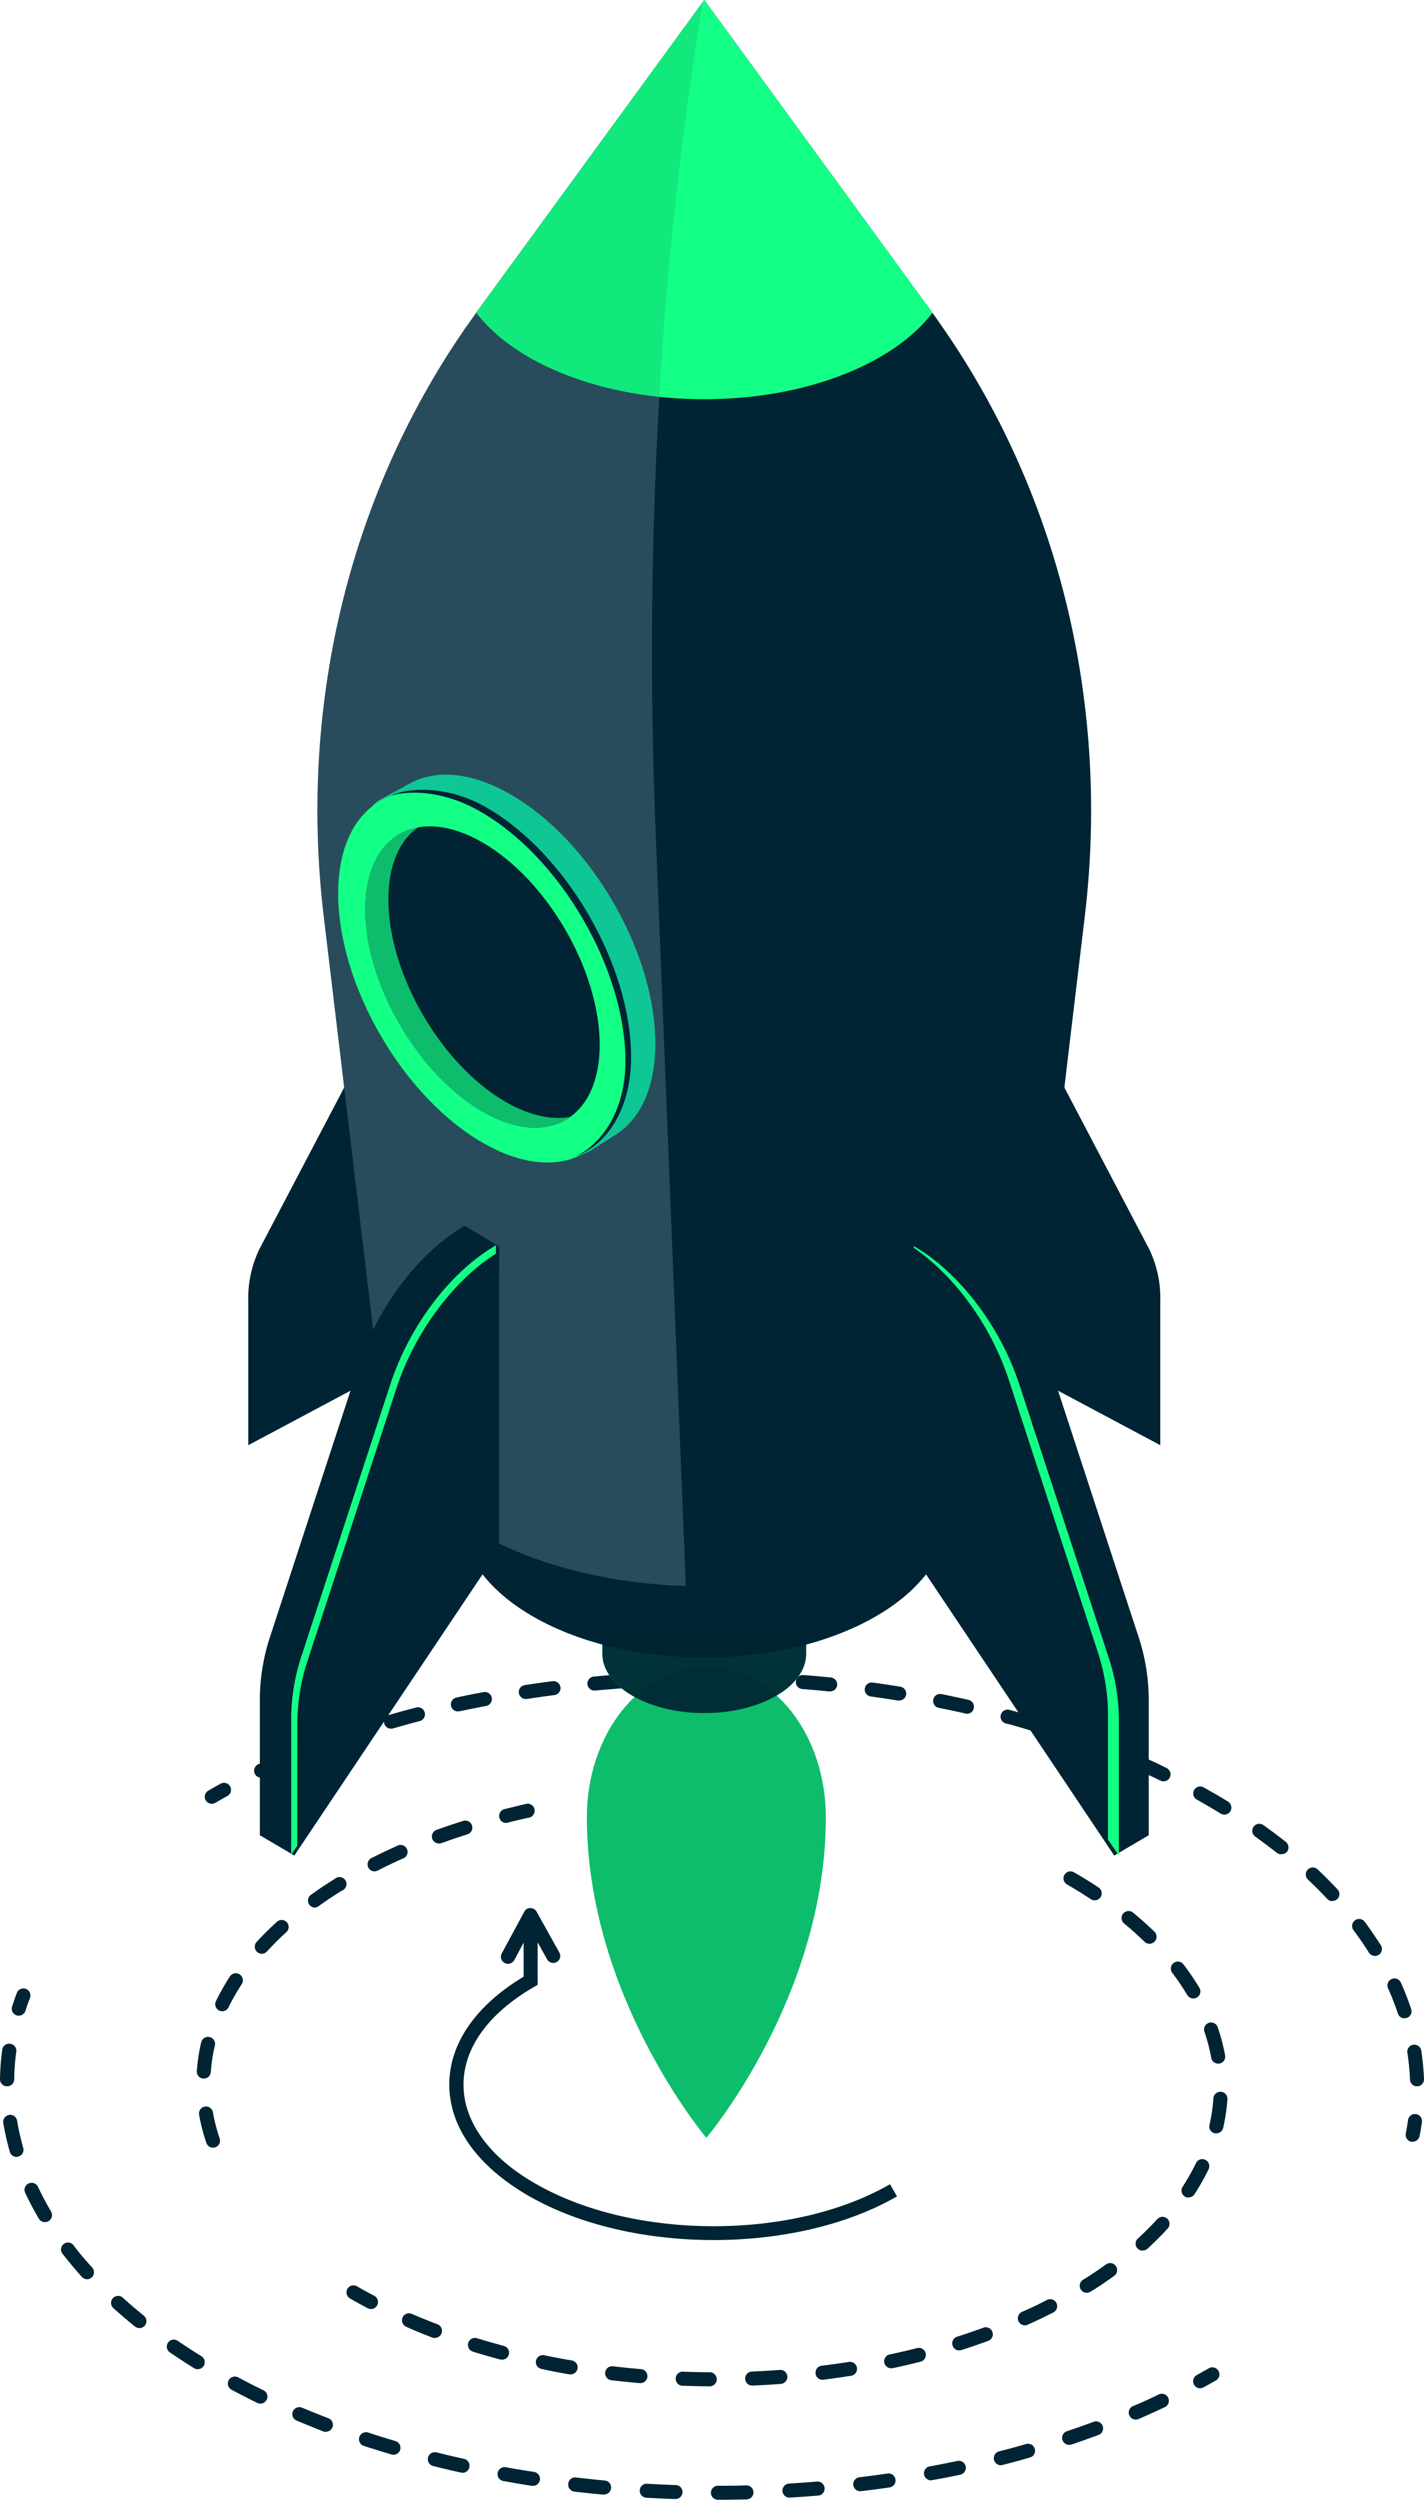 <svg xmlns="http://www.w3.org/2000/svg" viewBox="0 0 262.22 460.1"><defs><style>.cls-1,.cls-3,.cls-8,.cls-9{fill:#002433;}.cls-2,.cls-7{fill:#14ff85;}.cls-3{opacity:0.93;}.cls-4,.cls-5{fill:#d1ebff;}.cls-5{opacity:0.2;}.cls-6{fill:#0ba19f;}.cls-7{opacity:0.4;}.cls-8{opacity:0.3;}.cls-9{opacity:0.1;}</style></defs><title>rocket</title><g id="Layer_2" data-name="Layer 2"><g id="Layer_1-2" data-name="Layer 1"><path class="cls-1" d="M39,332a1.29,1.29,0,0,1-.65-2.41c.75-.44,1.51-.86,2.28-1.29a1.29,1.29,0,0,1,1.24,2.27q-1.12.61-2.22,1.26A1.4,1.4,0,0,1,39,332Z"/><path class="cls-1" d="M260.93,384a1.28,1.28,0,0,1-1.29-1.24,45.44,45.44,0,0,0-.48-4.93,1.29,1.29,0,0,1,1.08-1.48,1.31,1.31,0,0,1,1.48,1.08,48.44,48.44,0,0,1,.5,5.23A1.28,1.28,0,0,1,261,384Zm-2.3-12.51a1.28,1.28,0,0,1-1.22-.89,48.7,48.7,0,0,0-1.81-4.63,1.29,1.29,0,1,1,2.36-1.06,50.19,50.19,0,0,1,1.9,4.88,1.28,1.28,0,0,1-.82,1.63A1.14,1.14,0,0,1,258.63,371.44Zm-5.47-11.5a1.27,1.27,0,0,1-1.09-.6c-.87-1.39-1.82-2.77-2.83-4.12a1.29,1.29,0,0,1,2.07-1.55c1.05,1.41,2,2.85,2.95,4.29a1.29,1.29,0,0,1-1.1,2Zm-7.81-10.07a1.31,1.31,0,0,1-.95-.41q-1.68-1.8-3.54-3.55a1.29,1.29,0,0,1,1.77-1.89q1.92,1.82,3.66,3.68a1.28,1.28,0,0,1-.06,1.82A1.25,1.25,0,0,1,245.35,349.87Zm-9.41-8.61a1.26,1.26,0,0,1-.8-.28c-1.3-1-2.64-2-4-3a1.29,1.29,0,0,1,1.5-2.11q2.15,1.53,4.14,3.1a1.3,1.3,0,0,1,.21,1.82A1.28,1.28,0,0,1,235.94,341.26ZM225.46,334a1.43,1.43,0,0,1-.68-.19c-.91-.56-1.84-1.12-2.78-1.66l-1.58-.9a1.29,1.29,0,1,1,1.26-2.25l1.61.91c1,.56,1.92,1.12,2.84,1.69a1.3,1.3,0,0,1,.43,1.78A1.29,1.29,0,0,1,225.46,334Zm-11.21-6.13a1.24,1.24,0,0,1-.56-.13q-2.26-1.1-4.59-2.13a1.29,1.29,0,1,1,1.05-2.36q2.35,1,4.67,2.17a1.29,1.29,0,0,1-.57,2.45ZM48.1,327.2a1.29,1.29,0,0,1-.56-2.46q2.31-1.1,4.69-2.13a1.29,1.29,0,0,1,1.7.67,1.3,1.3,0,0,1-.67,1.7c-1.56.67-3.09,1.37-4.61,2.1A1.37,1.37,0,0,1,48.1,327.2Zm154.44-4.42a1.25,1.25,0,0,1-.46-.09q-2.36-.9-4.76-1.74a1.29,1.29,0,0,1,.85-2.44q2.45.86,4.84,1.77a1.29,1.29,0,0,1-.47,2.5Zm-142.7-.57a1.29,1.29,0,0,1-.45-2.5c1.6-.6,3.21-1.18,4.85-1.74a1.29,1.29,0,0,1,.83,2.45q-2.41.82-4.77,1.71A1.21,1.21,0,0,1,59.84,322.21Zm130.62-3.55a1.19,1.19,0,0,1-.37-.06c-1.62-.48-3.24-1-4.88-1.39a1.29,1.29,0,1,1,.67-2.5c1.66.45,3.32.92,5,1.42a1.29,1.29,0,0,1-.37,2.53ZM72,318.18a1.3,1.3,0,0,1-1.24-.93,1.28,1.28,0,0,1,.88-1.6q2.46-.72,5-1.37a1.29,1.29,0,1,1,.65,2.5q-2.46.64-4.89,1.35A1.49,1.49,0,0,1,72,318.18Zm106.15-2.77-.29,0c-1.64-.38-3.3-.73-5-1.07a1.29,1.29,0,0,1,.51-2.53q2.52.51,5,1.07a1.3,1.3,0,0,1-.29,2.56ZM84.32,315a1.29,1.29,0,0,1-.28-2.55q2.5-.56,5-1a1.29,1.29,0,0,1,.49,2.54c-1.67.32-3.33.66-5,1Zm81.24-2-.21,0c-1.66-.27-3.34-.52-5-.75a1.29,1.29,0,0,1,.35-2.56c1.7.23,3.4.48,5.09.76a1.29,1.29,0,0,1,1.07,1.48A1.31,1.31,0,0,1,165.56,313Zm-68.69-.28a1.29,1.29,0,0,1-.2-2.57c1.69-.26,3.39-.5,5.09-.72a1.31,1.31,0,0,1,1.45,1.12,1.29,1.29,0,0,1-1.12,1.44c-1.68.22-3.36.46-5,.71Zm56-1.39h-.13c-1.68-.17-3.37-.33-5.06-.46a1.29,1.29,0,0,1,.2-2.57c1.72.13,3.42.28,5.12.45a1.31,1.31,0,0,1,1.16,1.42A1.29,1.29,0,0,1,152.89,311.31Zm-43.35-.17a1.29,1.29,0,0,1-.12-2.58c1.7-.16,3.41-.3,5.12-.42a1.32,1.32,0,0,1,1.38,1.2,1.3,1.3,0,0,1-1.2,1.38c-1.69.12-3.38.26-5.06.41Zm30.61-.75h-.05c-1.69-.07-3.39-.13-5.08-.16a1.29,1.29,0,0,1-1.26-1.32,1.33,1.33,0,0,1,1.31-1.27c1.72,0,3.43.09,5.14.17a1.29,1.29,0,0,1-.06,2.58Zm-17.87-.07a1.29,1.29,0,0,1,0-2.58c1.71-.06,3.43-.11,5.14-.13h0a1.3,1.3,0,0,1,0,2.59q-2.54,0-5.07.12Z"/><path class="cls-1" d="M260.11,394.2a1.07,1.07,0,0,1-.25,0,1.3,1.3,0,0,1-1-1.52c.17-.82.3-1.64.42-2.46a1.29,1.29,0,1,1,2.56.35c-.12.88-.27,1.75-.44,2.62A1.31,1.31,0,0,1,260.11,394.2Z"/><path class="cls-1" d="M221,439.58a1.27,1.27,0,0,1-1.13-.67,1.29,1.29,0,0,1,.51-1.76l2.22-1.25a1.29,1.29,0,1,1,1.3,2.24c-.76.43-1.51.86-2.28,1.28A1.27,1.27,0,0,1,221,439.58Z"/><path class="cls-1" d="M132.2,460.1a1.29,1.29,0,1,1,0-2.58c1.74,0,3.49,0,5.23-.07a1.31,1.31,0,0,1,1.32,1.26,1.29,1.29,0,0,1-1.26,1.32c-1.76.05-3.52.07-5.29.07Zm-7.89-.13h0c-1.77-.05-3.53-.14-5.29-.24a1.28,1.28,0,0,1-1.21-1.36,1.26,1.26,0,0,1,1.36-1.22q2.61.15,5.22.24a1.29,1.29,0,0,1,0,2.58Zm21-.26a1.3,1.3,0,0,1-.07-2.59c1.74-.1,3.48-.23,5.21-.37a1.3,1.3,0,0,1,1.39,1.18,1.28,1.28,0,0,1-1.17,1.4c-1.76.14-3.52.27-5.28.37Zm-34.15-.56h-.12c-1.76-.16-3.52-.35-5.27-.55a1.29,1.29,0,0,1-1.13-1.44A1.27,1.27,0,0,1,106.1,456c1.73.2,3.47.39,5.2.55a1.29,1.29,0,0,1-.11,2.58Zm47.24-.62a1.29,1.29,0,0,1-.15-2.57c1.74-.21,3.46-.44,5.18-.69a1.29,1.29,0,1,1,.38,2.56c-1.75.25-3.49.48-5.25.69Zm-60.3-1h-.2c-1.75-.27-3.49-.57-5.22-.88a1.29,1.29,0,1,1,.46-2.54q2.56.47,5.16.86a1.29,1.29,0,0,1-.2,2.57Zm73.3-1a1.3,1.3,0,0,1-.23-2.57q2.58-.47,5.12-1a1.29,1.29,0,1,1,.54,2.53c-1.72.36-3.45.71-5.2,1ZM85.2,455.11a1.33,1.33,0,0,1-.28,0c-1.73-.39-3.45-.79-5.16-1.22a1.29,1.29,0,1,1,.63-2.51q2.52.63,5.09,1.2a1.3,1.3,0,0,1-.28,2.56Zm99.07-1.36a1.3,1.3,0,0,1-.32-2.55c1.7-.43,3.38-.89,5-1.36a1.29,1.29,0,0,1,1.6.89,1.28,1.28,0,0,1-.89,1.59q-2.53.74-5.11,1.39A1.75,1.75,0,0,1,184.27,453.75ZM72.46,451.82a1.18,1.18,0,0,1-.37-.05Q69.54,451,67,450.19a1.29,1.29,0,0,1,.81-2.46q2.47.82,5,1.56a1.29,1.29,0,0,1-.37,2.53ZM196.88,450a1.3,1.3,0,0,1-1.23-.88,1.28,1.28,0,0,1,.81-1.63q2.49-.84,4.92-1.74a1.29,1.29,0,1,1,.91,2.42q-2.47.92-5,1.77A1.51,1.51,0,0,1,196.88,450ZM60,447.61a1.48,1.48,0,0,1-.46-.08q-2.49-1-4.92-2a1.29,1.29,0,0,1,1-2.38q2.4,1,4.84,1.94a1.29,1.29,0,0,1-.46,2.5Zm149.16-2.27a1.29,1.29,0,0,1-.52-2.48q2.42-1,4.75-2.15a1.29,1.29,0,1,1,1.11,2.34c-1.58.75-3.2,1.48-4.83,2.19A1.32,1.32,0,0,1,209.16,445.34ZM47.93,442.4a1.27,1.27,0,0,1-.56-.13q-2.4-1.17-4.73-2.42a1.29,1.29,0,0,1-.53-1.75,1.31,1.31,0,0,1,1.75-.53q2.28,1.23,4.64,2.37a1.29,1.29,0,0,1-.57,2.46Zm-11.52-6.33a1.32,1.32,0,0,1-.68-.19c-1.53-.95-3-1.92-4.45-2.9a1.3,1.3,0,0,1-.34-1.8,1.28,1.28,0,0,1,1.79-.33q2.12,1.44,4.36,2.83a1.29,1.29,0,0,1-.68,2.39Zm-10.74-7.56a1.32,1.32,0,0,1-.81-.29c-1.41-1.13-2.76-2.29-4.06-3.46a1.3,1.3,0,0,1,1.74-1.92c1.25,1.14,2.57,2.26,3.94,3.37a1.3,1.3,0,0,1,.2,1.82A1.32,1.32,0,0,1,25.67,428.51Zm-9.58-9a1.31,1.31,0,0,1-1-.42c-1.2-1.33-2.36-2.71-3.44-4.1a1.29,1.29,0,1,1,2-1.58c1,1.33,2.16,2.66,3.32,3.95a1.29,1.29,0,0,1-.09,1.82A1.27,1.27,0,0,1,16.09,419.52ZM8.27,409a1.29,1.29,0,0,1-1.12-.64c-.92-1.56-1.77-3.16-2.51-4.75a1.28,1.28,0,0,1,.62-1.72A1.3,1.3,0,0,1,7,402.5c.71,1.52,1.52,3.05,2.4,4.54a1.29,1.29,0,0,1-.46,1.77A1.28,1.28,0,0,1,8.27,409ZM3,397A1.3,1.3,0,0,1,1.79,396,50.91,50.91,0,0,1,.6,390.75a1.3,1.3,0,0,1,1.07-1.48,1.28,1.28,0,0,1,1.48,1.06,45.5,45.5,0,0,0,1.13,5,1.3,1.3,0,0,1-.89,1.6A1.49,1.49,0,0,1,3,397ZM1.29,384h0A1.29,1.29,0,0,1,0,382.67a46.39,46.39,0,0,1,.41-5.4,1.28,1.28,0,0,1,1.46-1.1A1.29,1.29,0,0,1,3,377.63a40.91,40.91,0,0,0-.38,5.08A1.3,1.3,0,0,1,1.29,384Z"/><path class="cls-1" d="M3.46,371a1.11,1.11,0,0,1-.4-.06,1.28,1.28,0,0,1-.83-1.62c.26-.84.56-1.67.87-2.5a1.29,1.29,0,0,1,2.42.91c-.3.79-.58,1.58-.83,2.38A1.31,1.31,0,0,1,3.46,371Z"/><path class="cls-1" d="M39.22,395.3a1.3,1.3,0,0,1-1.22-.87,35.79,35.79,0,0,1-1.34-5.2,1.29,1.29,0,0,1,2.55-.45,31.77,31.77,0,0,0,1.24,4.81,1.29,1.29,0,0,1-.81,1.64A1.23,1.23,0,0,1,39.22,395.3Zm-1.69-12.72h-.09a1.29,1.29,0,0,1-1.2-1.38,34.3,34.3,0,0,1,.81-5.3,1.29,1.29,0,1,1,2.52.59,30.4,30.4,0,0,0-.75,4.9A1.3,1.3,0,0,1,37.53,382.58Zm3.39-12.39a1.24,1.24,0,0,1-.56-.13,1.29,1.29,0,0,1-.6-1.72,43,43,0,0,1,2.63-4.64,1.3,1.3,0,0,1,2.17,1.42,41.23,41.23,0,0,0-2.48,4.34A1.27,1.27,0,0,1,40.92,370.19Zm7.33-10.58a1.3,1.3,0,0,1-1-2.17c1.16-1.27,2.42-2.52,3.74-3.72a1.29,1.29,0,1,1,1.74,1.91c-1.27,1.15-2.47,2.35-3.58,3.56A1.32,1.32,0,0,1,48.25,359.61ZM58,351.1a1.29,1.29,0,0,1-.75-2.34c1.39-1,2.86-2,4.37-2.91A1.29,1.29,0,1,1,62.93,348c-1.48.92-2.88,1.86-4.23,2.82A1.24,1.24,0,0,1,58,351.1ZM69,344.44a1.29,1.29,0,0,1-.59-2.45c1.54-.78,3.12-1.53,4.72-2.25a1.29,1.29,0,1,1,1,2.36c-1.56.7-3.1,1.43-4.6,2.2A1.37,1.37,0,0,1,69,344.44Zm11.85-5.13a1.29,1.29,0,0,1-.45-2.51q2.45-.89,5-1.68a1.3,1.3,0,0,1,.78,2.47q-2.46.77-4.84,1.64A1.41,1.41,0,0,1,80.86,339.31Zm12.35-3.78a1.29,1.29,0,0,1-.32-2.54c1.36-.34,2.73-.67,4.1-1a1.3,1.3,0,0,1,.56,2.53c-1.35.29-2.7.61-4,.94A1.1,1.1,0,0,1,93.21,335.53Z"/><path class="cls-1" d="M130.78,439.22h0c-1.74,0-3.47-.05-5.21-.11a1.3,1.3,0,0,1,.1-2.59c1.71.07,3.42.1,5.13.11a1.3,1.3,0,0,1,0,2.59Zm7.75-.14a1.29,1.29,0,0,1-.05-2.58c1.71-.08,3.42-.17,5.12-.3a1.28,1.28,0,0,1,1.38,1.19,1.3,1.3,0,0,1-1.19,1.39c-1.73.13-3.47.23-5.2.3Zm-20.66-.45h-.11c-1.74-.15-3.47-.33-5.19-.53a1.29,1.29,0,0,1,.31-2.57c1.69.2,3.39.38,5.1.52a1.29,1.29,0,0,1-.11,2.58Zm33.54-.61a1.3,1.3,0,0,1-.16-2.58c1.7-.21,3.39-.45,5.07-.71a1.29,1.29,0,0,1,.41,2.55c-1.71.27-3.43.51-5.16.73Zm-46.36-1-.22,0q-2.58-.44-5.13-1a1.28,1.28,0,0,1-1-1.52,1.3,1.3,0,0,1,1.53-1c1.66.35,3.34.67,5,.95a1.29,1.29,0,0,1-.21,2.57Zm59.1-1.12a1.29,1.29,0,0,1-.27-2.56q2.52-.52,5-1.16a1.29,1.29,0,0,1,.63,2.51c-1.68.42-3.37.82-5.08,1.18Zm-71.73-1.62a1.32,1.32,0,0,1-.34,0q-2.53-.68-5-1.44a1.29,1.29,0,0,1-.85-1.62,1.27,1.27,0,0,1,1.61-.85q2.45.75,4.93,1.41a1.29,1.29,0,0,1-.33,2.54Zm84.22-1.67a1.28,1.28,0,0,1-1.23-.9,1.3,1.3,0,0,1,.84-1.63c1.63-.51,3.25-1.07,4.84-1.65a1.29,1.29,0,0,1,.88,2.43c-1.62.59-3.27,1.16-4.94,1.69A1.32,1.32,0,0,1,176.64,432.59Zm-96.53-2.27a1.24,1.24,0,0,1-.46-.08c-1.64-.62-3.26-1.28-4.84-2a1.29,1.29,0,1,1,1-2.38q2.33,1,4.74,1.92a1.29,1.29,0,0,1-.46,2.5ZM188.72,428a1.3,1.3,0,0,1-.54-2.48q2.35-1,4.61-2.2a1.29,1.29,0,0,1,1.18,2.3c-1.55.79-3.12,1.54-4.73,2.26A1.23,1.23,0,0,1,188.72,428Zm-120.4-3a1.3,1.3,0,0,1-.6-.15q-1.66-.87-3.27-1.8a1.29,1.29,0,0,1-.47-1.77,1.28,1.28,0,0,1,1.76-.47c1,.6,2.11,1.19,3.19,1.75a1.3,1.3,0,0,1-.61,2.44ZM200.13,422a1.29,1.29,0,0,1-.69-2.39q2.22-1.38,4.23-2.83a1.29,1.29,0,0,1,1.51,2.1c-1.39,1-2.84,2-4.37,2.93A1.3,1.3,0,0,1,200.13,422Zm10.32-7.75a1.31,1.31,0,0,1-1-.42,1.28,1.28,0,0,1,.09-1.82c1.26-1.16,2.47-2.36,3.57-3.57a1.29,1.29,0,0,1,1.91,1.74c-1.16,1.27-2.42,2.52-3.74,3.73A1.28,1.28,0,0,1,210.45,414.21Zm8.4-9.76a1.3,1.3,0,0,1-1.08-2,40.39,40.39,0,0,0,2.46-4.35,1.28,1.28,0,0,1,1.72-.61,1.3,1.3,0,0,1,.61,1.72,44,44,0,0,1-2.62,4.65A1.3,1.3,0,0,1,218.85,404.45ZM224,392.66a1,1,0,0,1-.29,0,1.3,1.3,0,0,1-1-1.55,30.52,30.52,0,0,0,.73-4.9,1.29,1.29,0,0,1,2.58.17,33.21,33.21,0,0,1-.79,5.31A1.3,1.3,0,0,1,224,392.66Zm.32-12.83a1.31,1.31,0,0,1-1.28-1.06,32,32,0,0,0-1.25-4.8,1.29,1.29,0,1,1,2.44-.85,34.82,34.82,0,0,1,1.36,5.19,1.29,1.29,0,0,1-1,1.5Zm-4.59-12a1.3,1.3,0,0,1-1.11-.63,42.3,42.3,0,0,0-2.82-4.16,1.3,1.3,0,0,1,2.06-1.57,45.4,45.4,0,0,1,3,4.4,1.28,1.28,0,0,1-.45,1.77A1.23,1.23,0,0,1,219.7,367.83Zm-8.06-10.06a1.3,1.3,0,0,1-.9-.36c-1.17-1.14-2.44-2.28-3.77-3.38a1.29,1.29,0,1,1,1.64-2c1.39,1.14,2.71,2.33,3.94,3.51a1.29,1.29,0,0,1-.91,2.22Zm-10.09-8a1.31,1.31,0,0,1-.71-.21c-1.38-.91-2.83-1.81-4.33-2.68a1.29,1.29,0,1,1,1.29-2.23q2.32,1.33,4.46,2.75a1.29,1.29,0,0,1-.71,2.37Z"/><path class="cls-1" d="M131.42,412.3c-12.35,0-24.72-2.72-34.14-8.17s-14.55-12.68-14.55-20.45c0-7.53,4.86-14.56,13.69-19.86v-11H99v12.5l-.65.38c-8.41,4.86-13,11.25-13,18S90,397,98.57,401.9c18.07,10.43,47.37,10.48,65.32.12l1.29,2.24C155.89,409.62,143.66,412.3,131.42,412.3Z"/><path class="cls-2" d="M152.07,334.48c0,33.08-22,59-22,59s-22-26-22-59c0-15.3,9.83-27.69,22-27.69S152.07,319.18,152.07,334.48Z"/><path class="cls-1" d="M174.25,245l39.41,21V239.45a20.68,20.68,0,0,0-2.07-9.59l-17-32.38c-3.67-7-11.6-8.21-20.32-3.17h0Z"/><path class="cls-1" d="M85.13,245,45.72,266V239.45a20.68,20.68,0,0,1,2.07-9.59l17-32.38c3.66-7,11.59-8.21,20.32-3.17h0Z"/><path class="cls-2" d="M148.45,298.94H110.92v5.29h0s0,.1,0,.15c0,6,8.4,10.93,18.77,10.93s18.76-4.89,18.76-10.93v-.15h0Z"/><path class="cls-1" d="M174.51,252H84.87v26.63h0c0,.13,0,.24,0,.36,0,14.42,20.07,26.1,44.82,26.1s44.82-11.68,44.82-26.1c0-.12,0-.23,0-.36h0Z"/><path class="cls-3" d="M148.45,298.94H110.92v5.29h0s0,.1,0,.15c0,6,8.4,10.93,18.77,10.93s18.76-4.89,18.76-10.93v-.15h0Z"/><path class="cls-4" d="M170.36,255.32h-1V233.69a14.15,14.15,0,0,0-1.53-6.65l-5.12-9.74L163.94,207a67.11,67.11,0,0,0-11.13-46.16c-.38-.56-.77-1.11-1.17-1.66l-13.79-18.89.81-.59,13.78,18.89q.62.83,1.2,1.68a68.15,68.15,0,0,1,11.29,46.85l-1.19,10,5,9.46a15.13,15.13,0,0,1,1.64,7.12Z"/><path class="cls-1" d="M199.76,168.63c4.54-38-4.25-76.63-26-108.12q-1.36-2-2.79-3.93L129.69,0,88.39,56.58q-1.42,2-2.79,3.93C63.87,92,55.07,130.64,59.61,168.63l10.55,88.22h0c0,.16,0,.31,0,.47,0,19.15,26.65,34.67,59.53,34.67s59.53-15.52,59.53-34.67c0-.16,0-.31,0-.47h0Z"/><path class="cls-5" d="M120.72,152.83c-2.1-52.46.83-105.65,8.66-152.41l-41,56.16q-1.42,2-2.79,3.93C63.87,92,55.07,130.64,59.61,168.63l10.55,88.22h0c0,.16,0,.31,0,.47,0,18.49,24.84,33.58,56.13,34.61Z"/><path class="cls-6" d="M120.67,192.07c0,8.22-2.84,14.05-7.45,16.87l-4.58,2.89c-4.8,2.69-1.73-3.41-9-7.62C84.93,195.74,73,175.21,73,158.37c0-8.33-7.7-8.4-3-11.18l5.49-3c4.79-2.6,11.33-2.12,18.55,2.05C108.77,154.7,120.67,175.22,120.67,192.07Z"/><path class="cls-7" d="M120.67,192.07c0,8.22-2.84,14.05-7.45,16.87l-4.58,2.89c-4.8,2.69-1.73-3.41-9-7.62C84.93,195.74,73,175.21,73,158.37c0-8.33-7.7-8.4-3-11.18l5.49-3c4.79-2.6,11.33-2.12,18.55,2.05C108.77,154.7,120.67,175.22,120.67,192.07Z"/><ellipse class="cls-2" cx="88.85" cy="179.82" rx="21.63" ry="37.47" transform="translate(-78.61 69.42) rotate(-30.31)"/><path class="cls-1" d="M110.43,192.28c0,13.68-9.66,19.19-21.58,12.31S67.26,181,67.26,167.36s9.67-19.19,21.59-12.3S110.43,178.61,110.43,192.28Z"/><path class="cls-2" d="M93.09,202.81c-11.92-6.88-21.58-23.55-21.58-37.23,0-6.3,2-10.87,5.44-13.29-5.84,1.07-9.69,6.44-9.69,15.07,0,13.68,9.67,30.35,21.59,37.23,6.42,3.71,12.19,3.81,16.14,1C101.58,206.2,97.49,205.35,93.09,202.81Z"/><path class="cls-8" d="M93.09,202.81c-11.92-6.88-21.58-23.55-21.58-37.23,0-6.3,2-10.87,5.44-13.29-5.84,1.07-9.69,6.44-9.69,15.07,0,13.68,9.67,30.35,21.59,37.23,6.42,3.71,12.19,3.81,16.14,1C101.58,206.2,97.49,205.35,93.09,202.81Z"/><path class="cls-1" d="M89.63,148.65c-7-4.06-14.32-3.79-17.69-2.2,4.43-1.24,10.69-.49,16.65,3,14.68,8.48,26.58,29,26.58,45.85,0,8.77-4,15-9.16,17.56,5.42-2,10.2-8.31,10.2-18.32C116.21,177.65,104.31,157.12,89.63,148.65Z"/><path class="cls-1" d="M85.56,281.47,54.2,341.53l-6.35-3.74V312.36a37.5,37.5,0,0,1,2-11.47l16.29-49.8c3.51-10.72,11.1-20.66,19.44-25.48h0l6.1,3.68Z"/><path class="cls-1" d="M91.91,285.21,54.2,341.53V316.1a37.25,37.25,0,0,1,2-11.47l16.29-49.79c3.5-10.72,11.09-20.67,19.44-25.49h0Z"/><path class="cls-2" d="M54.75,316.79a37.49,37.49,0,0,1,2-11.46L73,255.53c3.35-10.24,10.43-19.77,18.33-24.8v-1.52h0C83,234,75.42,244,71.91,254.7L55.62,304.49a37.55,37.55,0,0,0-2,11.47V341.4l1.11-1.66Z"/><path class="cls-1" d="M173.81,281.47l31.37,60.06,6.35-3.74V312.36a37.23,37.23,0,0,0-2-11.47l-16.29-49.8c-3.5-10.72-11.09-20.66-19.44-25.48h0l-6.09,3.68Z"/><path class="cls-1" d="M167.47,285.21l37.71,56.32V316.1a37.55,37.55,0,0,0-2-11.47l-16.29-49.79c-3.51-10.72-11.09-20.67-19.44-25.49h0Z"/><path class="cls-2" d="M204,304.63l-16.29-49.79c-3.5-10.72-11.09-20.67-19.44-25.49h0v.32c7.55,5.17,14.24,14.37,17.47,24.23l16.29,49.8a37.5,37.5,0,0,1,2,11.47v23.41l2,2.95V316.1A37.25,37.25,0,0,0,204,304.63Z"/><path class="cls-2" d="M171,56.58,129.69,0,88.39,56.58c-.24.32-.45.64-.68,1,7.14,9.36,23.25,15.9,42,15.9s34.83-6.54,42-15.9Z"/><path class="cls-9" d="M88.38,56.59c-.23.31-.45.63-.67.95,6.07,7.95,18.6,13.84,33.71,15.45a683.2,683.2,0,0,1,8-72.57l-41,56.16Z"/><path class="cls-1" d="M93.53,361.45a1.31,1.31,0,0,1-.61-.15,1.29,1.29,0,0,1-.53-1.75l4.15-7.68a1.19,1.19,0,0,1,1.14-.67,1.29,1.29,0,0,1,1.13.66l4.21,7.55a1.29,1.29,0,0,1-2.25,1.26l-3.07-5.5-3,5.61A1.3,1.3,0,0,1,93.53,361.45Z"/><path class="cls-8" d="M152.07,334.48c0,33.08-22,59-22,59s-22-26-22-59c0-15.3,9.83-27.69,22-27.69S152.07,319.18,152.07,334.48Z"/></g></g></svg>